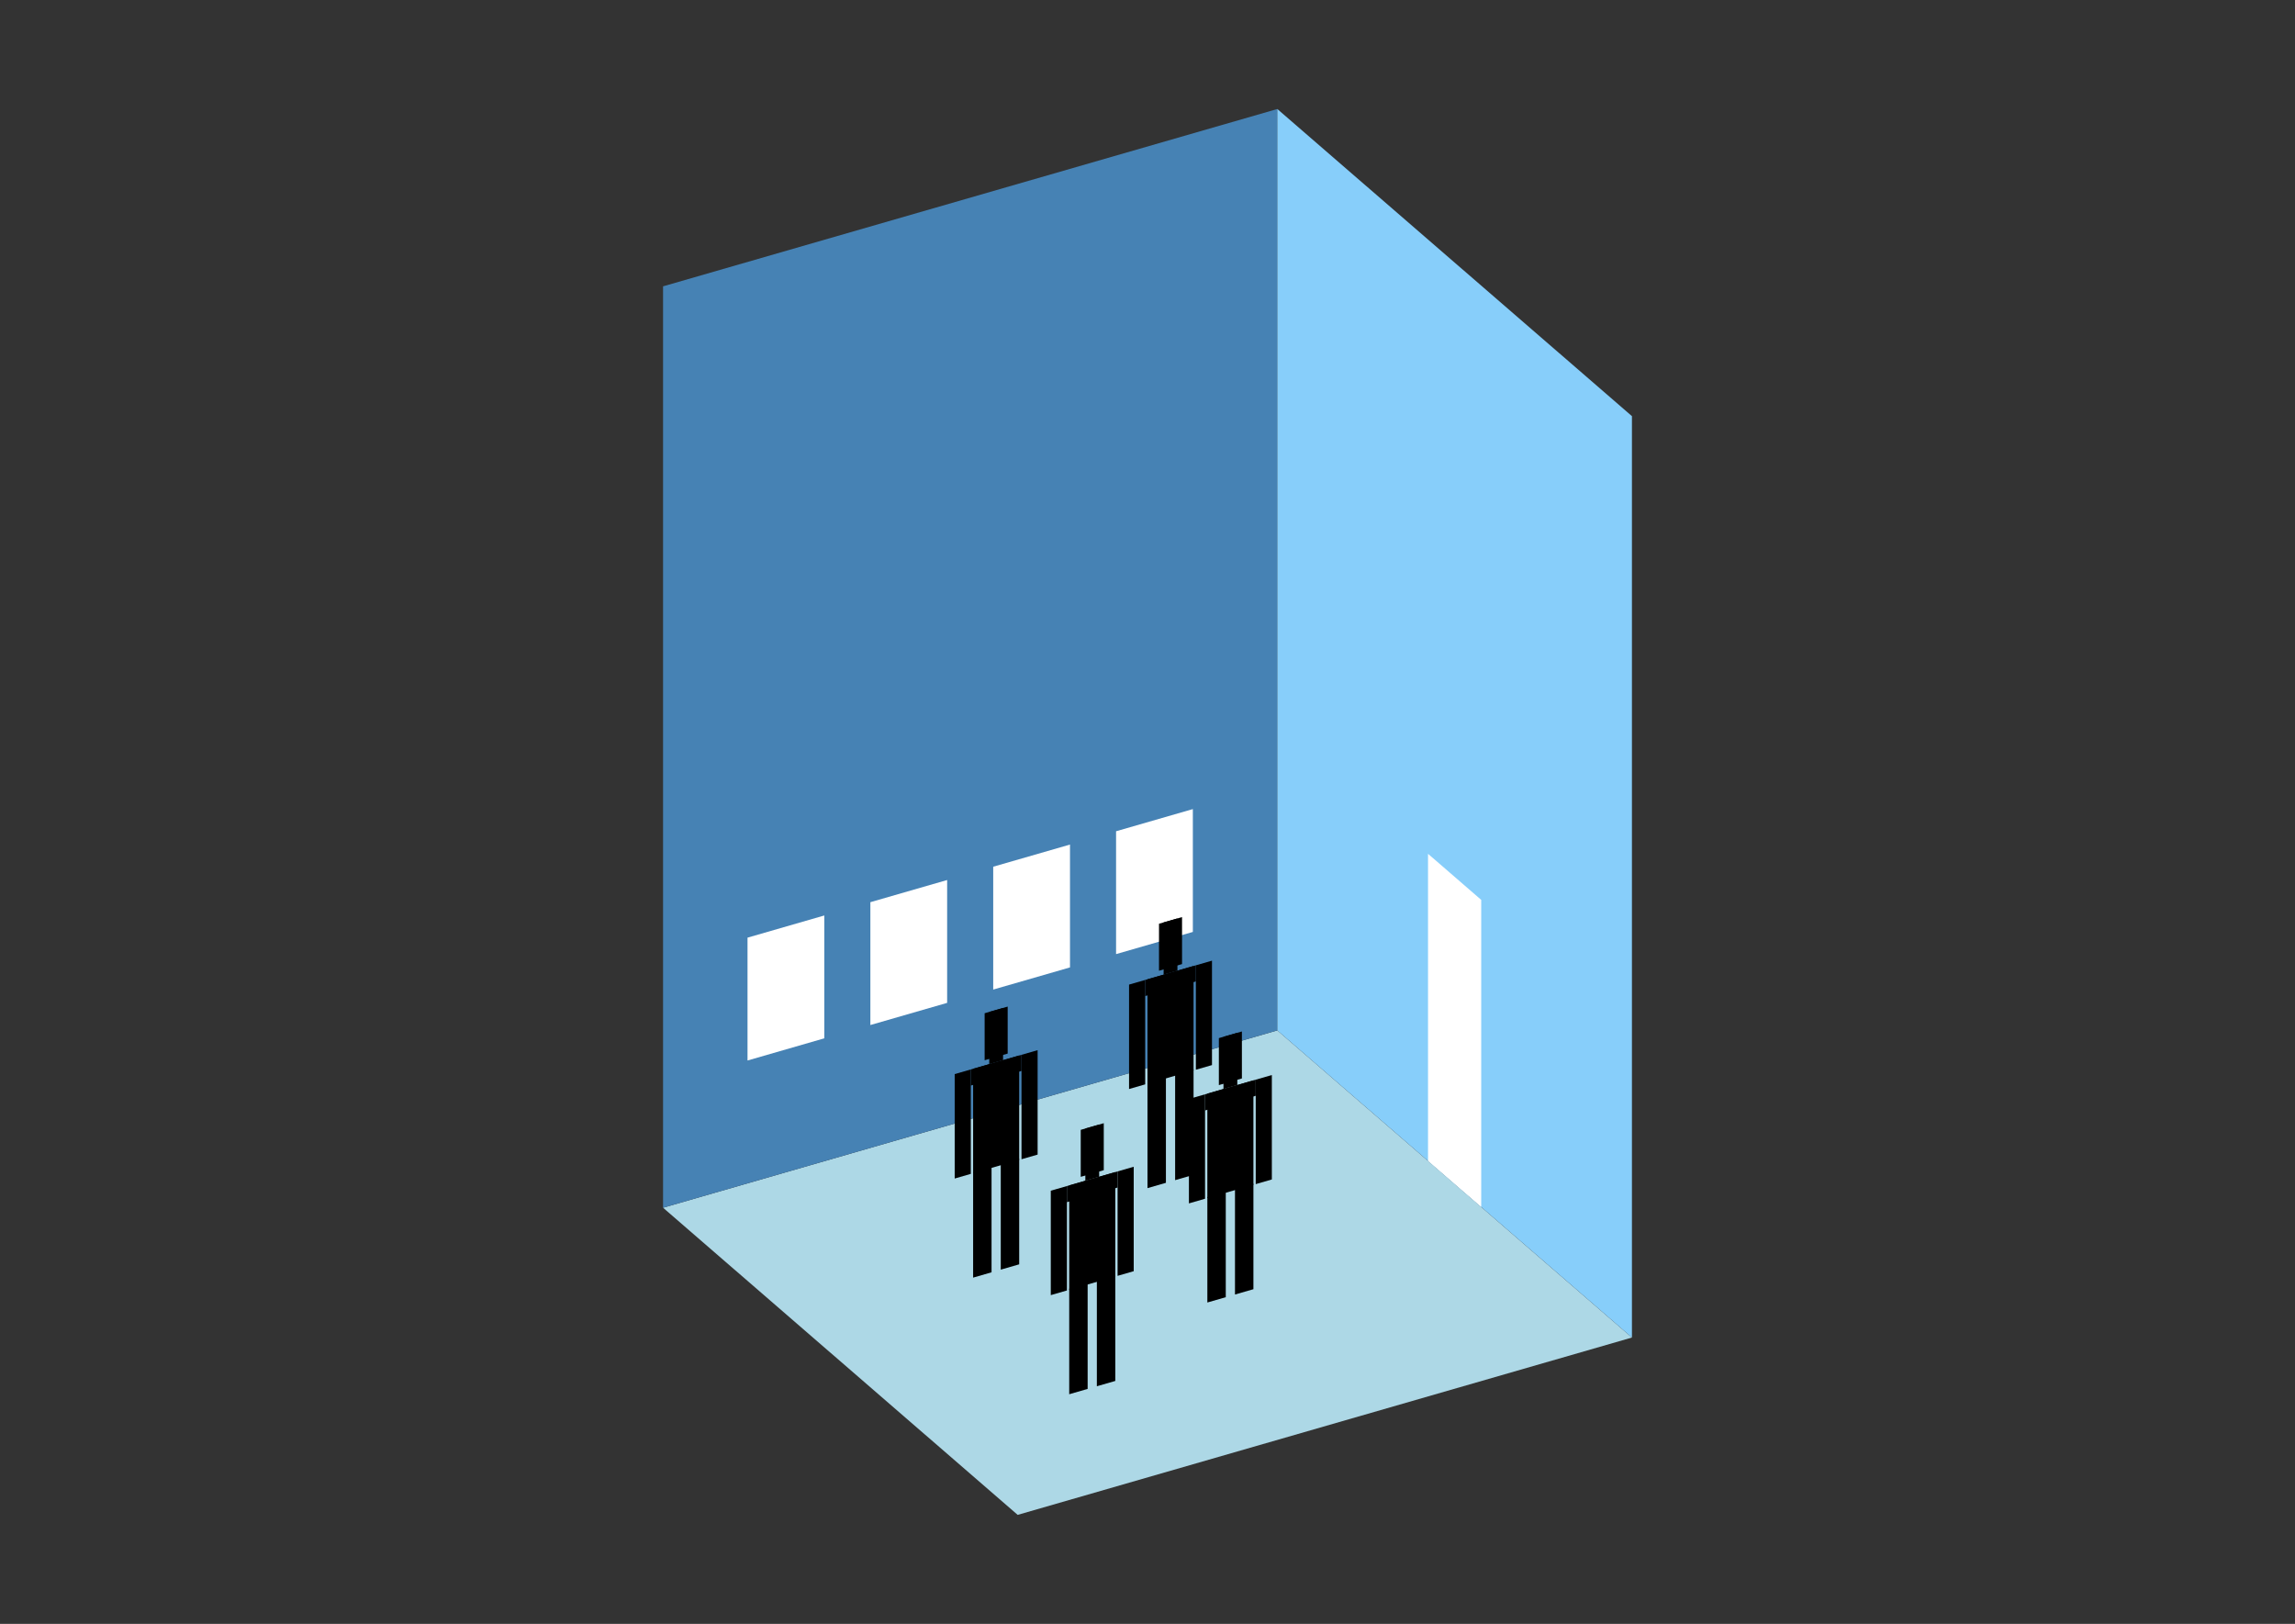 <?xml version="1.0" encoding="UTF-8"?>
<svg
  xmlns="http://www.w3.org/2000/svg"
  width="848"
  height="600"
  style="background-color:white"
>
  <rect width="100%" height="100%" fill="#333333" stroke="none"/>
  <polygon fill="lightblue" points="376.037,559.722 245,446.241 471.963,380.722 603,494.204" />
  <polygon fill="steelblue" points="245,446.241 245,105.796 471.963,40.278 471.963,380.722" />
  <polygon fill="lightskyblue" points="603,494.204 603,153.759 471.963,40.278 471.963,380.722" />
  <polygon fill="white" points="547.309,445.974 547.309,332.493 527.654,315.47 527.654,428.952" />
  <polygon fill="white" points="276.207,391.839 276.207,346.447 304.578,338.257 304.578,383.65" />
  <polygon fill="white" points="321.6,378.736 321.6,333.343 349.97,325.153 349.97,370.546" />
  <polygon fill="white" points="366.993,365.632 366.993,320.239 395.363,312.05 395.363,357.442" />
  <polygon fill="white" points="412.385,352.528 412.385,307.136 440.756,298.946 440.756,344.338" />
  <polygon fill="hsl(360.0,50.0%,68.652%)" points="423.996,438.997 423.996,400.027 430.805,398.061 430.805,437.031" />
  <polygon fill="hsl(360.0,50.0%,68.652%)" points="441.018,434.083 441.018,395.113 434.209,397.079 434.209,436.048" />
  <polygon fill="hsl(360.0,50.0%,68.652%)" points="417.187,402.378 417.187,363.795 423.145,362.075 423.145,400.659" />
  <polygon fill="hsl(360.0,50.0%,68.652%)" points="441.869,395.253 441.869,356.67 447.827,354.95 447.827,393.533" />
  <polygon fill="hsl(360.0,50.0%,68.652%)" points="423.145,368.033 423.145,362.075 441.869,356.67 441.869,362.627" />
  <polygon fill="hsl(360.0,50.0%,68.652%)" points="423.996,400.413 423.996,361.829 441.018,356.915 441.018,395.499" />
  <polygon fill="hsl(360.0,50.0%,68.652%)" points="428.252,358.672 428.252,341.309 436.763,338.852 436.763,356.215" />
  <polygon fill="hsl(360.0,50.0%,68.652%)" points="429.954,360.109 429.954,340.817 435.061,339.343 435.061,358.635" />
  <polygon fill="hsl(360.0,50.0%,63.871%)" points="359.568,472.066 359.568,433.096 366.376,431.131 366.376,470.1" />
  <polygon fill="hsl(360.0,50.0%,63.871%)" points="376.59,467.152 376.59,428.182 369.781,430.148 369.781,469.117" />
  <polygon fill="hsl(360.0,50.0%,63.871%)" points="352.759,435.448 352.759,396.864 358.716,395.144 358.716,433.728" />
  <polygon fill="hsl(360.0,50.0%,63.871%)" points="377.441,428.322 377.441,389.739 383.399,388.019 383.399,426.603" />
  <polygon fill="hsl(360.0,50.0%,63.871%)" points="358.716,401.102 358.716,395.144 377.441,389.739 377.441,395.696" />
  <polygon fill="hsl(360.0,50.0%,63.871%)" points="359.568,433.482 359.568,394.898 376.59,389.984 376.59,428.568" />
  <polygon fill="hsl(360.0,50.0%,63.871%)" points="363.823,391.741 363.823,374.378 372.334,371.921 372.334,389.284" />
  <polygon fill="hsl(360.0,50.0%,63.871%)" points="365.525,393.178 365.525,373.887 370.632,372.412 370.632,391.704" />
  <polygon fill="hsl(360.0,50.0%,52.578%)" points="446.115,481.255 446.115,442.285 452.924,440.32 452.924,479.289" />
  <polygon fill="hsl(360.0,50.0%,52.578%)" points="463.137,476.341 463.137,437.371 456.328,439.337 456.328,478.306" />
  <polygon fill="hsl(360.0,50.0%,52.578%)" points="439.306,444.637 439.306,406.053 445.264,404.333 445.264,442.917" />
  <polygon fill="hsl(360.0,50.0%,52.578%)" points="463.988,437.512 463.988,398.928 469.946,397.208 469.946,435.792" />
  <polygon fill="hsl(360.0,50.0%,52.578%)" points="445.264,410.291 445.264,404.333 463.988,398.928 463.988,404.886" />
  <polygon fill="hsl(360.0,50.0%,52.578%)" points="446.115,442.671 446.115,404.087 463.137,399.174 463.137,437.757" />
  <polygon fill="hsl(360.0,50.0%,52.578%)" points="450.37,400.93 450.37,383.567 458.881,381.11 458.881,398.473" />
  <polygon fill="hsl(360.0,50.0%,52.578%)" points="452.073,402.368 452.073,383.076 457.179,381.602 457.179,400.893" />
  <polygon fill="hsl(360.0,50.0%,46.247%)" points="395.074,515.149 395.074,476.18 401.883,474.214 401.883,513.183" />
  <polygon fill="hsl(360.0,50.0%,46.247%)" points="412.097,510.235 412.097,471.266 405.288,473.231 405.288,512.201" />
  <polygon fill="hsl(360.0,50.0%,46.247%)" points="388.265,478.531 388.265,439.947 394.223,438.227 394.223,476.811" />
  <polygon fill="hsl(360.0,50.0%,46.247%)" points="412.948,471.406 412.948,432.822 418.905,431.102 418.905,469.686" />
  <polygon fill="hsl(360.0,50.0%,46.247%)" points="394.223,444.185 394.223,438.227 412.948,432.822 412.948,438.78" />
  <polygon fill="hsl(360.0,50.0%,46.247%)" points="395.074,476.565 395.074,437.982 412.097,433.068 412.097,471.651" />
  <polygon fill="hsl(360.0,50.0%,46.247%)" points="399.33,434.824 399.33,417.461 407.841,415.004 407.841,432.367" />
  <polygon fill="hsl(360.0,50.0%,46.247%)" points="401.032,436.262 401.032,416.97 406.139,415.496 406.139,434.788" />
</svg>
